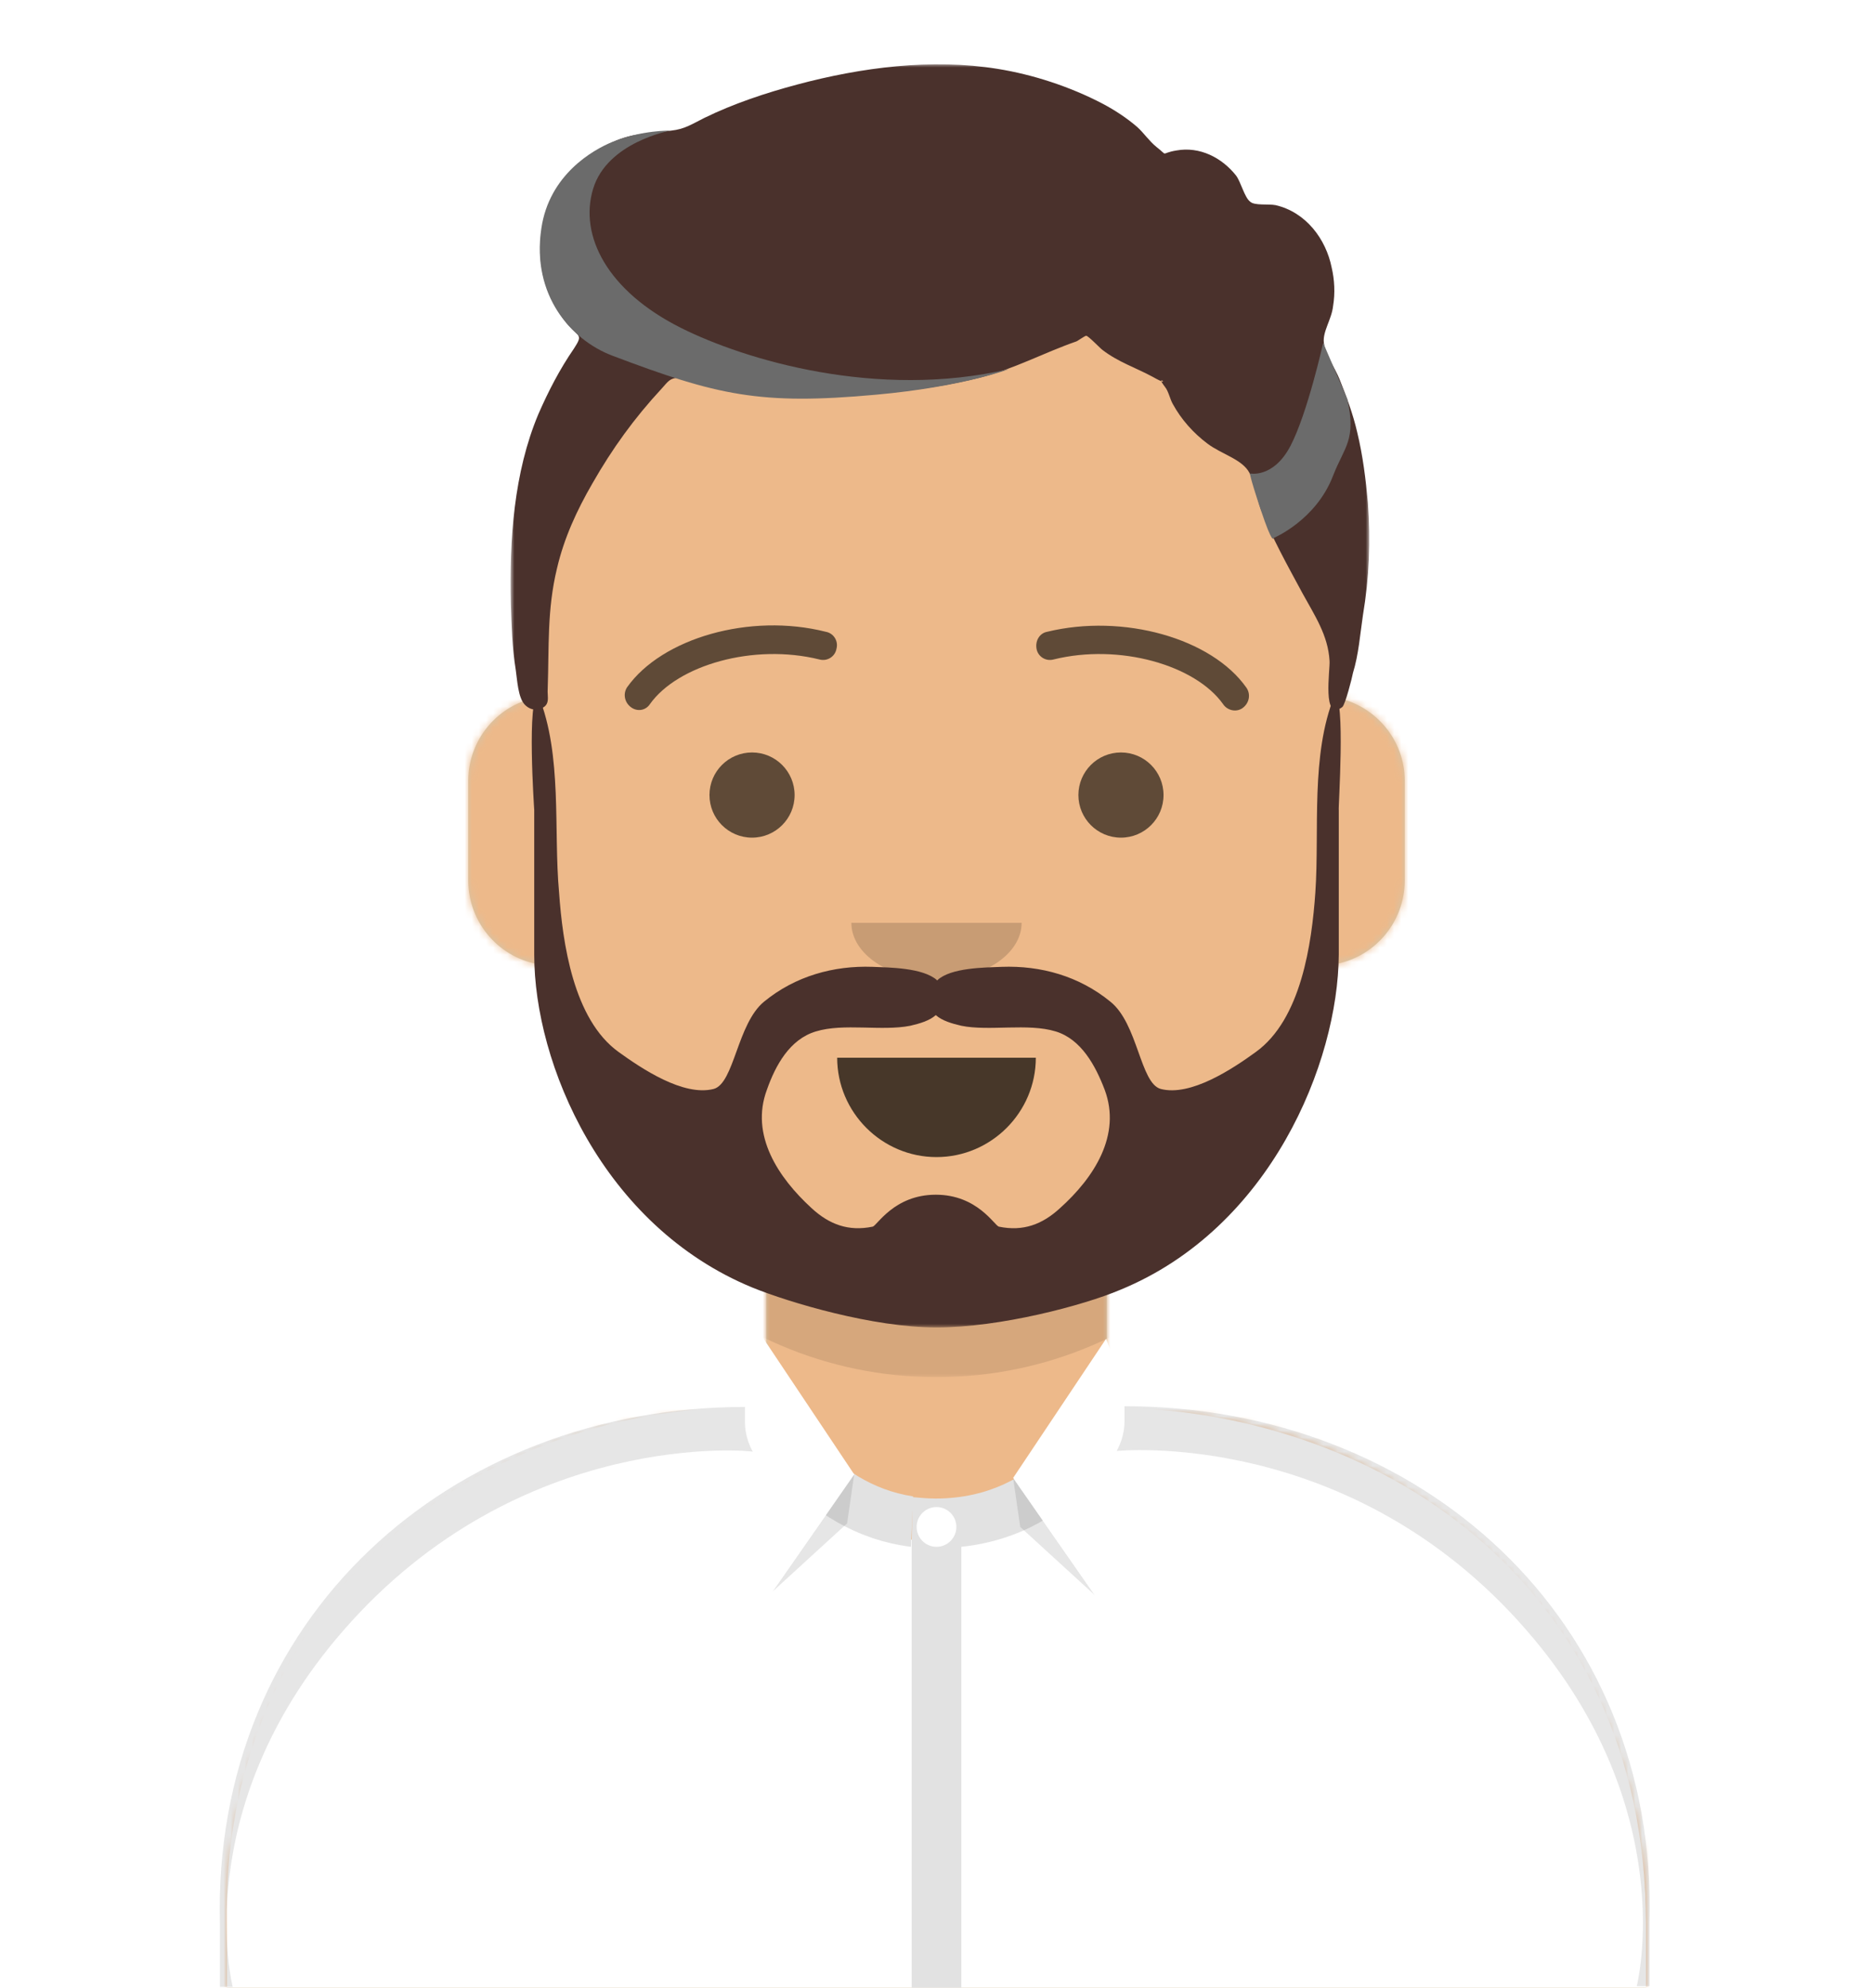 <?xml version="1.0" encoding="utf-8"?>
<!-- Generator: Adobe Illustrator 23.1.1, SVG Export Plug-In . SVG Version: 6.00 Build 0)  -->
<svg version="1.1" id="Layer_1" xmlns="http://www.w3.org/2000/svg" xmlns:xlink="http://www.w3.org/1999/xlink" x="0px" y="0px"
	 viewBox="0 0 264 280" style="enable-background:new 0 0 264 280;" xml:space="preserve">
<style type="text/css">
	.st0{fill-rule:evenodd;clip-rule:evenodd;fill:#D0C6AC;}
	.st1{filter:url(#Adobe_OpacityMaskFilter);}
	.st2{fill-rule:evenodd;clip-rule:evenodd;fill:#FFFFFF;}
	.st3{mask:url(#mask-6_1_);}
	.st4{fill-rule:evenodd;clip-rule:evenodd;fill:#EDB98A;}
	.st5{filter:url(#Adobe_OpacityMaskFilter_1_);}
	.st6{mask:url(#mask-6_2_);fill-rule:evenodd;clip-rule:evenodd;fill-opacity:0.1;}
	.st7{fill-rule:evenodd;clip-rule:evenodd;fill-opacity:0.7;}
	.st8{fill-rule:evenodd;clip-rule:evenodd;fill-opacity:0.16;}
	.st9{fill-rule:evenodd;clip-rule:evenodd;fill-opacity:0.6;}
	.st10{fill-opacity:0.6;}
	.st11{filter:url(#Adobe_OpacityMaskFilter_2_);}
	.st12{mask:url(#react-mask-29_1_);}
	.st13{fill-rule:evenodd;clip-rule:evenodd;fill:#4A312C;}
	.st14{fill-rule:evenodd;clip-rule:evenodd;fill:#6B6B6B;}
	.st15{fill:#E2E2E2;}
	.st16{opacity:0.1;fill-rule:evenodd;clip-rule:evenodd;}
	.st17{opacity:0.1;}
	.st18{fill-rule:evenodd;clip-rule:evenodd;}
</style>
<desc>Created with getavataaars.com</desc>
<g>
	<g transform="translate(-825, -1100)">
		<g transform="translate(825, 1100)">
			<g id="Mask">
			</g>
			<g>
				<g id="Avataaar">
					<g id="Body" transform="translate(32, 36)">
						<g>
							<path class="st0" d="M124,144.6V163h4l0,0c39.8,0,72,32.2,72,72v9H0v-9c0-39.8,32.2-72,72-72l0,0h4v-18.4
								c-17.2-8.2-29.6-24.9-31.7-44.7C38.5,99.1,34,94.1,34,88V74c0-5.9,4.3-10.9,10-11.8V56l0,0c0-30.9,25.1-56,56-56l0,0l0,0
								c30.9,0,56,25.1,56,56v6.2c5.7,1,10,5.9,10,11.8v14c0,6.1-4.5,11.1-10.3,11.9C153.6,119.7,141.2,136.4,124,144.6z"/>
						</g>
						<defs>
							<filter id="Adobe_OpacityMaskFilter" filterUnits="userSpaceOnUse" x="-32" y="0" width="264" height="244">
								<feColorMatrix  type="matrix" values="1 0 0 0 0  0 1 0 0 0  0 0 1 0 0  0 0 0 1 0"/>
							</filter>
						</defs>
						<mask maskUnits="userSpaceOnUse" x="-32" y="0" width="264" height="244" id="mask-6_1_">
							<g class="st1">
								<path id="path-5_1_" class="st2" d="M124,144.6V163h4l0,0c39.8,0,72,32.2,72,72v9H0v-9c0-39.8,32.2-72,72-72l0,0h4v-18.4
									c-17.2-8.2-29.6-24.9-31.7-44.7C38.5,99.1,34,94.1,34,88V74c0-5.9,4.3-10.9,10-11.8V56l0,0c0-30.9,25.1-56,56-56l0,0l0,0
									c30.9,0,56,25.1,56,56v6.2c5.7,1,10,5.9,10,11.8v14c0,6.1-4.5,11.1-10.3,11.9C153.6,119.7,141.2,136.4,124,144.6z"/>
							</g>
						</mask>
						<g class="st3">
							<g id="Color" transform="translate(-32, 0)">
								<rect class="st4" width="264" height="244"/>
							</g>
						</g>
						<defs>
							<filter id="Adobe_OpacityMaskFilter_1_" filterUnits="userSpaceOnUse" x="44" y="79" width="112" height="79">
								<feColorMatrix  type="matrix" values="1 0 0 0 0  0 1 0 0 0  0 0 1 0 0  0 0 0 1 0"/>
							</filter>
						</defs>
						<mask maskUnits="userSpaceOnUse" x="44" y="79" width="112" height="79" id="mask-6_2_">
							<g class="st5">
								<path id="path-5_2_" class="st2" d="M124,144.6V163h4l0,0c39.8,0,72,32.2,72,72v9H0v-9c0-39.8,32.2-72,72-72l0,0h4v-18.4
									c-17.2-8.2-29.6-24.9-31.7-44.7C38.5,99.1,34,94.1,34,88V74c0-5.9,4.3-10.9,10-11.8V56l0,0c0-30.9,25.1-56,56-56l0,0l0,0
									c30.9,0,56,25.1,56,56v6.2c5.7,1,10,5.9,10,11.8v14c0,6.1-4.5,11.1-10.3,11.9C153.6,119.7,141.2,136.4,124,144.6z"/>
							</g>
						</mask>
						<path id="Neck-Shadow" class="st6" d="M156,79v23c0,30.9-25.1,56-56,56s-56-25.1-56-56V79v15c0,30.9,25.1,56,56,56
							s56-25.1,56-56V79z"/>
					</g>
					<g transform="translate(0, 170)">
						<g id="Clothes">
							<path class="st2" d="M156,28.3c37-0.1,76,23.9,76,72.8v8.9H32v-8.9C30.9,58,64.5,28.2,106,28.2c0,0.4,0,1.7,0,2.1
								c0,11.9,26,17.5,26,17.5c4-0.3,24-6.7,24-18.5C156,29,156,28.6,156,28.3z"/>
						</g>
					</g>
					<g id="Face" transform="translate(76, 82)">
						<g transform="translate(2, 52)">
							<path id="Mouth" class="st7" d="M40,15c0,7.7,6.3,14,14,14l0,0c7.7,0,14-6.3,14-14"/>
						</g>
						<g transform="translate(28, 40)">
							<path id="Nose" class="st8" d="M16,8c0,4.4,5.4,8,12,8l0,0c6.6,0,12-3.6,12-8"/>
						</g>
						<g transform="translate(0, 8)">
							<circle id="Eye" class="st9" cx="30" cy="22" r="6"/>
							<circle class="st9" cx="82" cy="22" r="6"/>
						</g>
						<g>
							<g id="I-Browse" transform="translate(12, 6)">
								<path id="Eyebrow" class="st10" d="M3.6,11.2c3.9-5.5,14.6-8.6,23.9-6.3c1.1,0.3,2.2-0.4,2.4-1.5c0.3-1.1-0.4-2.2-1.5-2.4
									C17.7-1.7,5.3,1.9,0.4,8.8c-0.6,0.9-0.4,2.1,0.5,2.8S3,12.1,3.6,11.2z"/>
								<path class="st10" d="M84.4,11.2c-3.9-5.5-14.6-8.6-23.9-6.3c-1.1,0.3-2.2-0.4-2.4-1.5s0.4-2.2,1.5-2.4
									c10.7-2.6,23.2,0.9,28.1,7.9c0.6,0.9,0.4,2.1-0.5,2.8S85,12.1,84.4,11.2z"/>
							</g>
						</g>
					</g>
					<g id="Top">
						<defs>
							<filter id="Adobe_OpacityMaskFilter_2_" filterUnits="userSpaceOnUse" x="72" y="9" width="121" height="178">
								<feColorMatrix  type="matrix" values="1 0 0 0 0  0 1 0 0 0  0 0 1 0 0  0 0 0 1 0"/>
							</filter>
						</defs>
						<mask maskUnits="userSpaceOnUse" x="72" y="9" width="121" height="178" id="react-mask-29_1_">
							<g class="st11">
								<rect id="react-path-31_1_" class="st2" width="264" height="280"/>
							</g>
						</mask>
						<g class="st12">
							<g transform="translate(-1, 0)">
								<g transform="translate(49, 72)">
									<g id="Lite-Beard">
										<path class="st13" d="M101.4,98.2c-2.5,2.3-5.2,3.3-8.6,2.6c-0.6-0.1-3-4.5-8.9-4.5c-5.9,0-8.3,4.4-8.9,4.5
											c-3.4,0.7-6.1-0.3-8.6-2.6c-4.7-4.3-8.7-10.3-6.3-16.7c1.2-3.4,3.2-7.1,6.9-8.2c3.9-1.2,9.3,0,13.3-0.8
											c1.3-0.3,2.7-0.7,3.6-1.5c0.9,0.8,2.3,1.2,3.6,1.5c3.9,0.8,9.4-0.4,13.3,0.8c3.6,1.1,5.6,4.8,6.9,8.2
											C110.1,87.9,106.2,93.9,101.4,98.2 M140.1,26c-3.4,8.4-2.1,18.9-2.7,27.7c-0.5,7.2-2,17.9-8.4,22.5
											c-3.3,2.4-9.2,6.3-13.4,5.2c-2.9-0.8-3.2-9.2-7.1-12.3c-4.4-3.6-9.8-5.1-15.3-4.9c-2.4,0.1-7.2,0.1-9.1,1.9
											c-2-1.8-6.8-1.8-9.1-1.9c-5.5-0.2-10.9,1.3-15.3,4.9c-3.8,3.1-4.2,11.5-7.1,12.3c-4.3,1.1-10.2-2.9-13.4-5.2
											c-6.4-4.6-7.9-15.4-8.4-22.5C30,44.9,31.3,34.4,27.9,26c-1.7,0-0.6,16.1-0.6,16.1v20.4c0,15.3,9.6,38.2,30.8,46.9
											C63.3,111.5,75,115,84,115s20.7-3.1,25.9-5.3c21.2-8.7,30.7-32,30.8-47.2V42.1C140.6,42.1,141.7,26,140.1,26"/>
									</g>
								</g>
								<g id="Short-Hair">
									<path class="st13" d="M94.3,52c0.1-0.1-0.2-0.1-0.9-0.1C94.2,52,94.5,52,94.3,52 M86.1,36.3C86.1,36.3,86.1,36.5,86.1,36.3
										 M193.8,70.8c-0.3-3.3-0.7-6.6-1.5-9.9c-0.6-2.6-1.5-5-2.5-7.5c-0.6-1.5-2-3.5-2.2-5.1c-0.2-1.6,1.1-3.3,1.3-5.2
										c0.3-1.8,0.2-3.7-0.2-5.4c-0.8-4-3.6-7.8-7.9-8.8c-1-0.2-3,0.1-3.6-0.5c-0.8-0.6-1.3-2.8-2-3.7c-2-2.5-5.1-4.1-8.4-3.5
										c-2.4,0.4-1,0.9-2.8-0.5c-1-0.8-1.8-2-2.7-2.8c-1.5-1.3-3.2-2.4-4.9-3.3c-4.6-2.4-9.8-4.1-14.8-4.9
										c-9.3-1.5-19.2-0.2-28.2,2.2c-4.5,1.2-9,2.7-13.1,4.7c-1.8,0.9-2.8,1.6-4.7,1.8c-2.9,0.4-5.4,0.3-8.2,1.6
										c-8.5,3.8-12.4,12.7-9.1,21.2c0.7,1.7,1.6,3.2,2.8,4.6c1.5,1.7,2.1,1.3,0.8,3.3c-2,2.9-3.6,6-5,9.2
										C73.4,66.6,72.8,76.1,73,85c0.1,3.1,0.2,6.3,0.7,9.4c0.2,1.3,0.3,3.9,1.3,4.9c0.5,0.5,1.2,0.8,2,0.6
										c1.7-0.5,1.1-1.7,1.2-2.9c0.2-5.9-0.1-11.1,1.3-16.9c1-4.3,2.8-8.2,5-12c2.8-4.9,5.9-9.2,9.8-13.4c0.9-1,1.1-1.4,2.3-1.5
										c0.9-0.1,2.3,0.6,3.2,0.8c2,0.5,4,1,6,1.3c3.7,0.6,7.4,0.6,11.2,0.5c7.4-0.2,14.9-0.8,22.1-2.6c4.8-1.2,9-3.5,13.6-5.1
										c0.1,0,1.2-0.8,1.4-0.8c0.3,0,2,1.8,2.3,2c2.2,1.7,4.7,2.5,7.1,3.8c3,1.7,0.1-0.7,1.7,1.4c0.5,0.6,0.7,1.7,1.1,2.4
										c1.2,2.2,2.9,4.1,4.9,5.6c2,1.5,4.9,2.2,5.9,4.1c0.8,1.5,1,3.5,1.6,5.1c1.6,4.1,3.8,8,5.9,11.9c1.7,3.1,3.6,5.9,3.8,9.5
										c0.1,1.2-1.1,8.7,1.8,6.5c0.4-0.3,1.4-4.2,1.5-4.8c0.8-2.6,1-5.4,1.4-8.1C194,81.3,194.2,76.2,193.8,70.8"/>
								</g>
							</g>
						</g>
					</g>
				</g>
			</g>
		</g>
	</g>
</g>
<path class="st14" d="M142.2,52c-18.6,4.3-37.2-1.3-46.2-5.8c-10.4-5.2-14.4-13-12.4-19.6s10.9-8.2,10.9-8.2s-4-0.1-8.2,1.6
	c-2.7,1.1-8.9,4.6-10,12.2c-1.4,9.4,4.2,15.7,10,17.9c14.8,5.6,20.8,7,37.2,5.5C135.7,54.5,142.2,52,142.2,52z"/>
<path class="st14" d="M176.2,66.7c0,0,3.3,0.7,5.7-3.9c2.4-4.6,4.6-14.5,4.6-14.5l3.4,7.9c1.3,5.8-0.4,6.7-2,10.8
	c-2.4,6.3-8.4,8.8-8.4,8.8s-0.1,1.1-1.8-4S176.2,66.7,176.2,66.7z"/>
<path class="st15" d="M128.5,217.9V280h7v-62.1c17.1-1.8,23.5-16.5,23.7-17.2l-6.5-2.7c-0.1,0.1-5.6,13.1-20.8,13.1c0,0,0,0,0,0
	c-1.1,0-2.2-0.1-3.3-0.2L128.5,217.9z"/>
<path class="st15" d="M128.7,210.8c-11.8-1.8-17.3-12.9-17.5-13.4L108,199l-3.2,1.5c0.3,0.7,7.6,15.4,23.6,17.4L128.7,210.8z"/>
<polygon class="st16" points="120.4,207.7 119.4,214.6 108.9,224.2 "/>
<polygon class="st2" points="103,199.2 107.3,188.1 120.4,207.7 108.9,224.2 "/>
<g>
	<polygon class="st16" points="142.8,208.2 143.8,215.1 154.3,224.7 	"/>
	<polygon class="st2" points="160.2,199.7 155.9,188.6 142.8,208.2 154.3,224.7 	"/>
</g>
<g transform="translate(0, 170)" class="st17">
	<g id="Clothes_1_">
		<path class="st18" d="M48.3,59.8C26.4,85,32.8,109.9,32.8,109.9h-1.8v-8.9c-1.1-43.1,32.5-72.8,74-72.8c0,0.4,0,1.7,0,2.1
			c0,1.5,0.4,2.9,1.1,4.2C106.2,34.4,73.3,31,48.3,59.8z"/>
	</g>
</g>
<g transform="translate(0, 170)" class="st17">
	<g id="Clothes_2_">
		<path class="st18" d="M157.4,34.4c0.7-1.3,1.1-2.7,1.1-4.2c0-0.4,0-1.8,0-2.1c41.6,0,75.2,29.8,74,72.8v8.9h-1.8
			c0,0,6.4-24.9-15.5-50.1C190.3,31,157.4,34.4,157.4,34.4z"/>
	</g>
</g>
<circle class="st2" cx="132" cy="215.1" r="2.8"/>
</svg>
